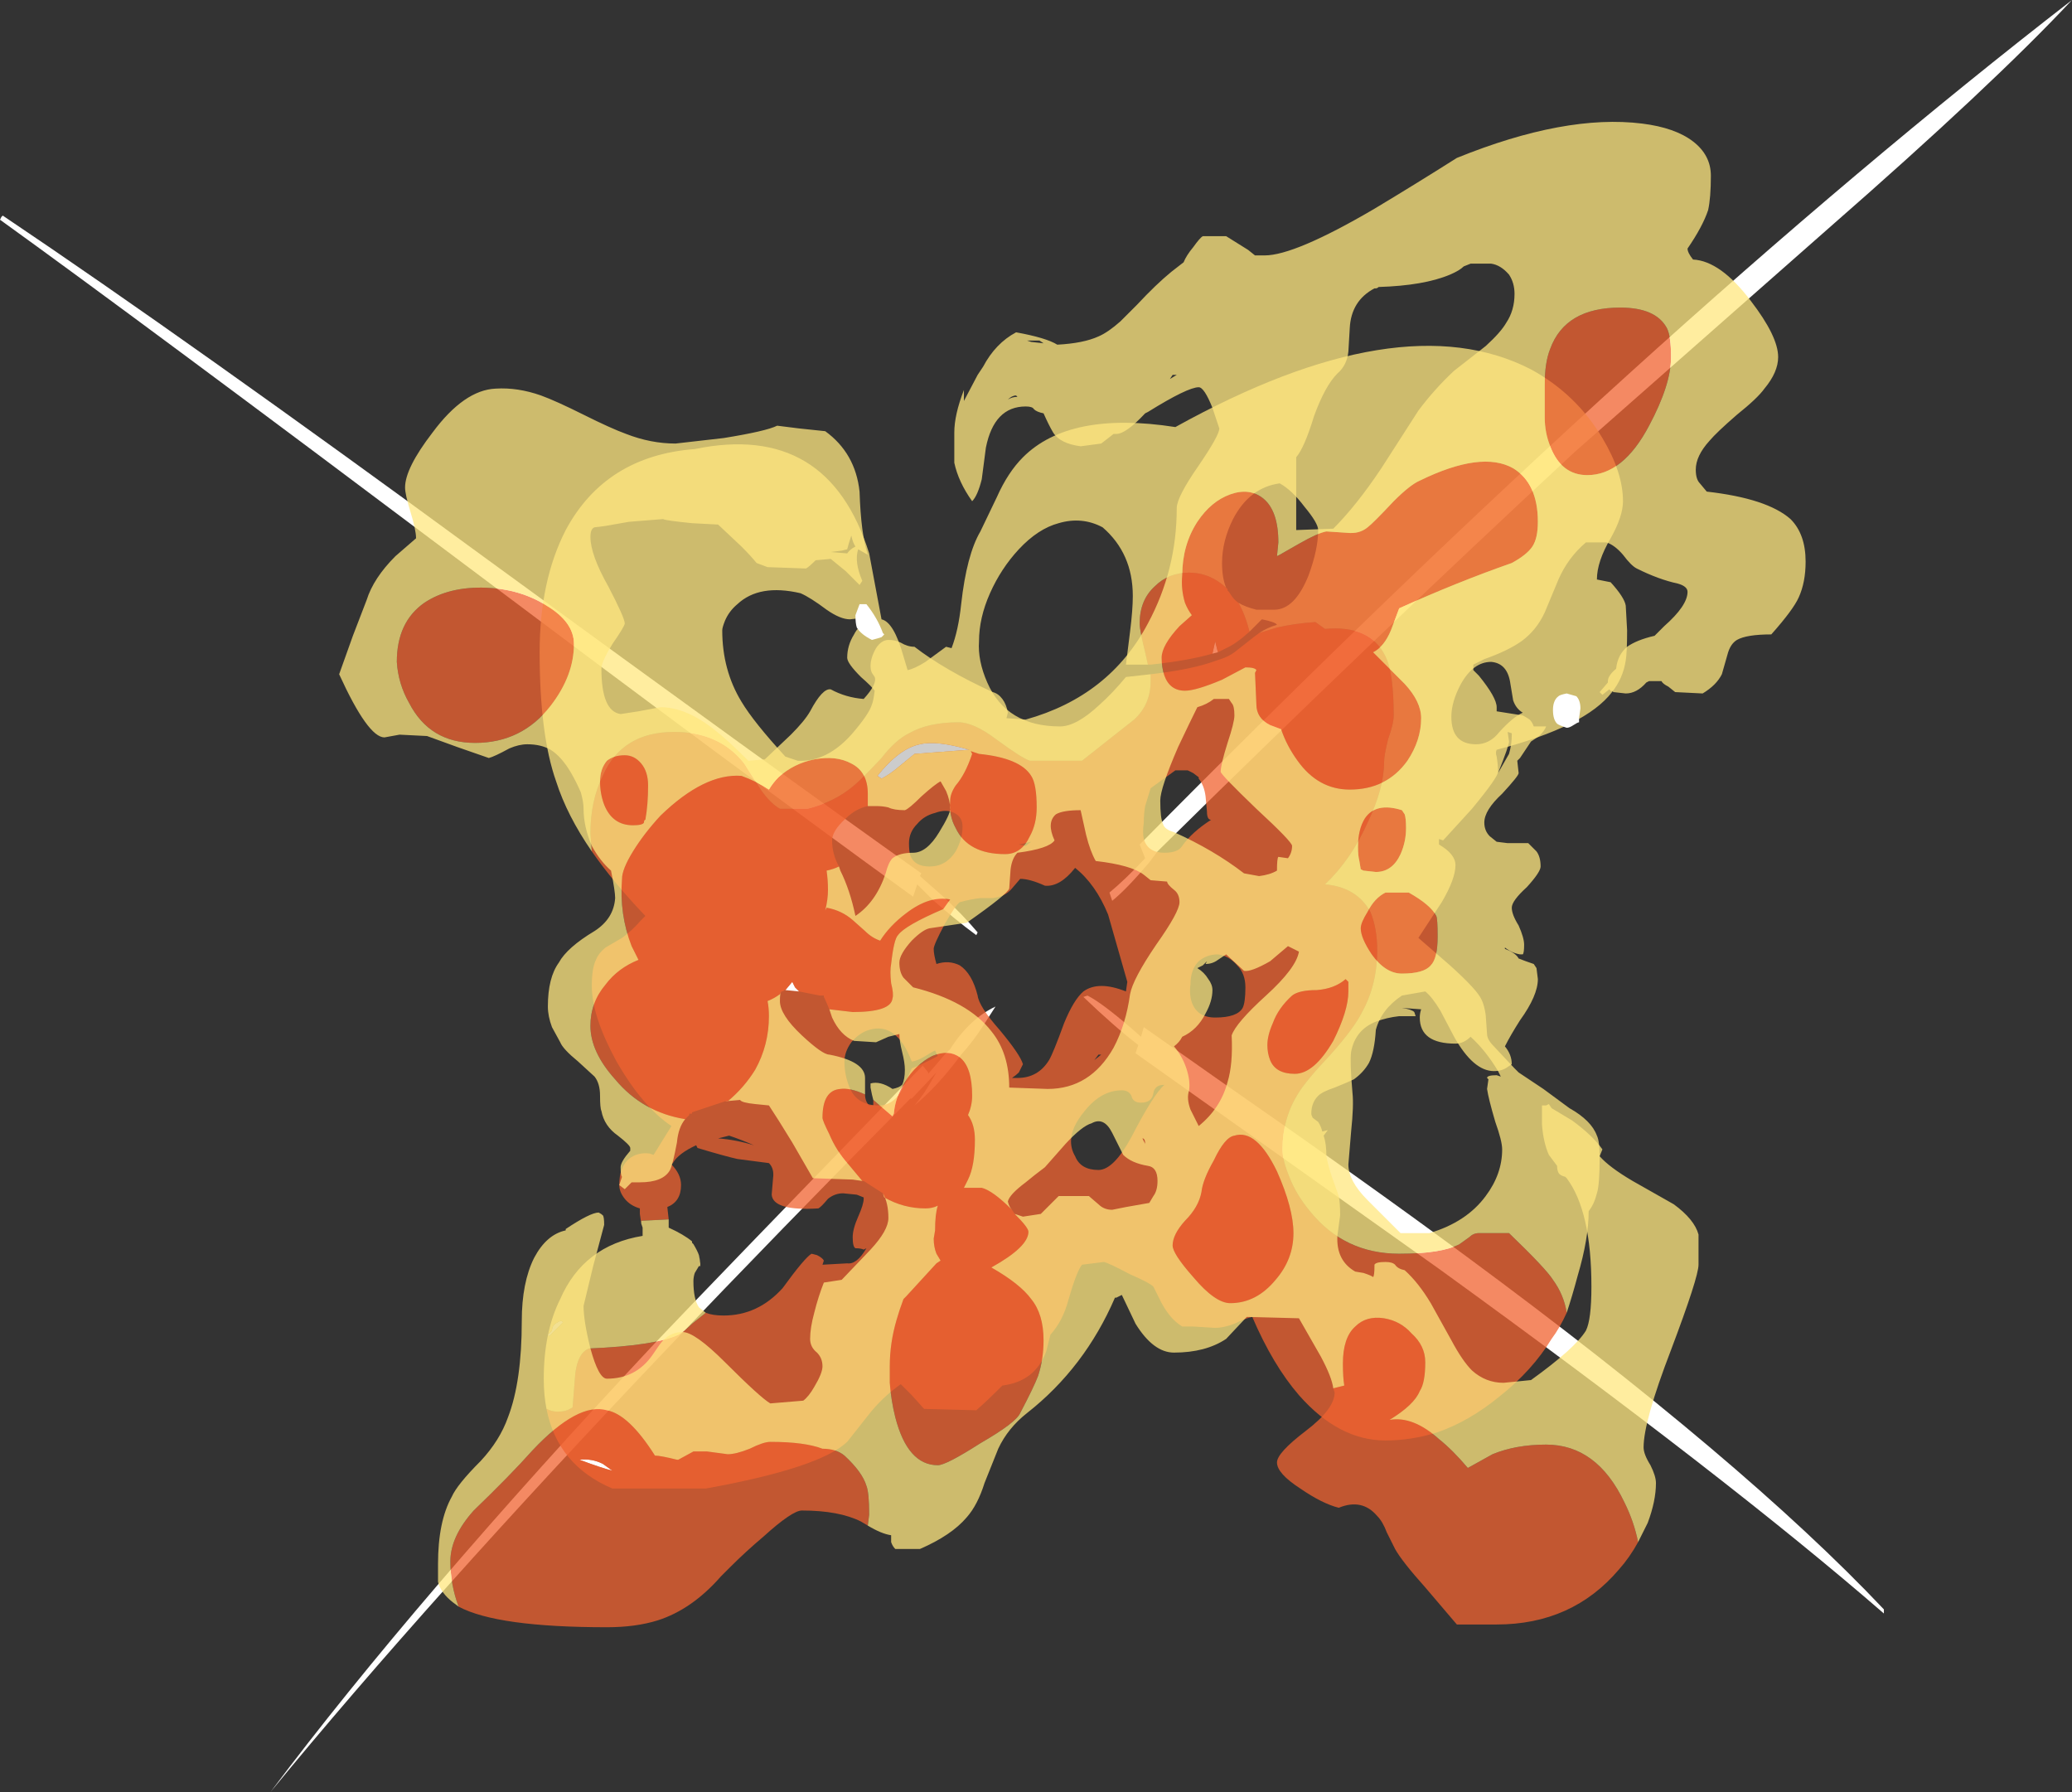 <?xml version="1.0" encoding="UTF-8" standalone="no"?>
<svg xmlns:ffdec="https://www.free-decompiler.com/flash" xmlns:xlink="http://www.w3.org/1999/xlink" ffdec:objectType="shape" height="65.25px" width="75.45px" xmlns="http://www.w3.org/2000/svg">
  <rect width="100%" height="100%" fill="#333333" stroke="none"/>
  <g transform="matrix(1.0, 0.0, 0.0, 1.0, 36.8, 41.65)">
    <path d="M29.8 -33.35 L20.55 -25.2 Q12.85 -18.05 5.35 -10.65 L5.05 -10.25 Q4.25 -9.3 3.7 -8.85 L3.6 -9.15 Q4.2 -9.65 4.9 -10.4 L4.7 -10.9 Q23.35 -29.8 38.65 -41.65 35.75 -38.55 29.8 -33.35 M4.75 -3.9 L4.85 -4.25 7.55 -2.35 Q12.95 1.4 16.6 4.1 26.7 11.55 31.8 16.95 L31.8 17.1 Q26.1 12.15 15.6 4.55 L4.55 -3.3 4.65 -3.6 Q3.8 -4.25 2.65 -5.35 L2.8 -5.4 Q3.3 -5.15 4.35 -4.25 L4.75 -3.9 M-36.7 -33.8 Q-30.0 -29.3 -19.15 -21.35 -8.6 -13.65 -3.25 -9.85 L-3.3 -9.75 -2.45 -9.0 Q-1.75 -8.35 -1.2 -7.7 L-1.25 -7.6 Q-2.0 -8.15 -2.85 -8.9 L-3.4 -9.45 -3.55 -9.0 Q-9.9 -13.6 -19.75 -21.0 -31.8 -30.05 -36.8 -33.65 L-36.75 -33.75 -36.7 -33.8 M-1.0 -4.3 Q-1.35 -3.75 -1.8 -3.25 -2.65 -2.1 -3.5 -1.4 -3.15 -1.8 -2.85 -2.35 L-2.7 -2.6 -3.6 -1.65 -3.65 -1.65 Q-8.5 3.25 -12.5 7.45 -21.25 16.65 -26.95 23.6 -21.7 16.6 -12.9 7.2 -11.0 5.2 -3.2 -2.85 L-3.0 -2.6 -3.0 -2.55 -2.4 -3.25 -2.2 -3.45 Q-1.5 -4.55 -0.55 -5.0 L-1.0 -4.3" fill="#ffffff" fill-rule="evenodd" stroke="none"/>
    <path d="M7.35 -17.85 L7.45 -18.3 7.55 -17.9 7.35 -17.85" fill="#ffffff" fill-rule="evenodd" stroke="none"/>
    <path d="M-11.3 4.45 L-11.3 4.35 -11.35 4.05 Q-11.3 4.25 -11.3 4.45 M-16.7 6.8 Q-16.7 6.6 -16.5 6.5 -16.35 6.4 -16.3 6.5 L-16.8 7.0 -16.85 6.95 -16.7 6.8" fill="#cccccc" fill-rule="evenodd" stroke="none"/>
    <path d="M20.25 6.15 Q20.0 6.7 19.7 7.1 19.0 8.25 17.8 9.2 16.7 10.1 15.55 10.5 14.6 10.8 13.65 10.8 11.95 10.8 10.5 9.15 9.55 8.05 8.8 6.3 8.55 6.35 8.15 6.55 7.75 6.7 7.45 6.7 L6.65 6.65 6.25 6.65 Q5.75 6.35 5.4 5.6 L5.2 5.2 Q5.05 5.05 4.35 4.75 3.6 4.35 3.4 4.3 L2.6 4.4 Q2.4 4.65 2.1 5.7 1.9 6.45 1.45 6.95 1.35 7.35 1.3 7.55 0.9 8.65 -0.3 8.8 -0.9 9.4 -1.25 9.7 L-3.15 9.65 -3.6 9.15 -4.0 8.75 Q-4.7 9.25 -5.2 9.9 L-5.95 10.85 Q-6.95 11.8 -11.1 12.55 L-14.5 12.55 Q-16.5 11.7 -16.9 9.65 -16.7 9.75 -16.5 9.75 -16.2 9.75 -16.05 9.65 L-15.95 9.6 -15.85 8.35 Q-15.75 7.6 -15.35 7.45 -12.95 7.35 -12.1 6.95 -11.85 6.8 -11.6 6.55 L-11.1 6.15 Q-10.85 6.25 -10.45 6.25 -9.2 6.25 -8.3 5.25 -7.5 4.15 -7.25 4.0 L-7.05 4.05 Q-6.85 4.15 -6.8 4.25 L-6.85 4.4 -5.95 4.35 Q-5.6 4.4 -5.25 3.8 L-5.35 3.85 Q-5.45 3.8 -5.65 3.8 -5.75 3.75 -5.75 3.4 -5.75 3.1 -5.55 2.65 -5.35 2.2 -5.35 2.0 L-5.35 1.95 -5.6 1.85 -6.1 1.8 Q-6.4 1.8 -6.65 2.0 -6.9 2.3 -7.0 2.35 -8.65 2.45 -8.7 1.85 L-8.65 1.25 Q-8.6 0.9 -8.8 0.7 L-9.95 0.55 Q-10.4 0.45 -11.4 0.15 L-11.45 0.05 Q-12.1 0.35 -12.3 0.7 L-12.35 0.75 Q-12.0 1.1 -12.0 1.5 -12.0 2.1 -12.5 2.3 L-12.45 2.75 -13.45 2.8 -13.45 2.9 -13.5 2.55 -13.5 2.35 Q-13.85 2.25 -14.05 2.0 -14.25 1.75 -14.25 1.5 -14.25 0.85 -13.9 0.55 -13.6 0.3 -13.15 0.35 L-13.0 0.4 Q-12.6 -0.25 -12.35 -0.65 -13.4 -1.35 -14.35 -3.0 -15.25 -4.65 -15.25 -5.75 -15.25 -6.4 -15.1 -6.7 -15.0 -6.95 -14.75 -7.15 L-14.15 -7.5 Q-13.8 -7.75 -13.45 -8.15 L-13.3 -8.3 Q-14.45 -9.5 -15.25 -10.65 L-15.3 -11.3 Q-15.3 -12.5 -14.85 -13.4 -14.15 -15.0 -12.25 -15.0 -10.6 -15.0 -9.7 -13.85 L-9.1 -12.9 Q-8.75 -12.4 -8.4 -12.2 L-7.4 -12.2 Q-6.4 -12.45 -5.7 -13.05 -5.4 -13.3 -4.7 -14.05 -4.2 -14.7 -3.7 -14.95 -3.0 -15.35 -1.9 -15.35 -1.35 -15.35 -0.55 -14.75 0.4 -14.05 0.7 -13.95 L2.6 -13.95 4.5 -15.45 Q5.1 -16.0 5.1 -16.85 L5.1 -17.1 Q6.4 -17.25 7.2 -17.5 L7.65 -17.65 Q7.95 -17.75 8.15 -17.9 L8.85 -18.45 9.05 -18.6 9.7 -18.8 Q10.35 -18.95 11.1 -19.0 L11.45 -18.75 Q13.1 -18.9 13.65 -17.75 13.95 -17.15 13.95 -15.6 13.95 -15.3 13.75 -14.75 13.6 -14.15 13.6 -13.9 13.6 -12.95 13.0 -11.7 12.4 -10.35 11.45 -9.45 12.6 -9.35 13.1 -8.45 13.35 -7.85 13.35 -7.05 13.35 -5.8 12.8 -4.8 12.5 -4.2 11.65 -3.25 10.75 -2.3 10.45 -1.8 9.9 -0.9 9.9 0.2 9.9 0.6 10.15 1.2 10.4 1.85 10.9 2.45 12.15 4.0 14.15 4.0 15.7 4.0 16.35 3.65 L16.7 3.4 Q16.85 3.25 17.05 3.25 L18.15 3.25 Q19.5 4.55 19.75 4.95 20.15 5.5 20.25 6.15 M5.0 -17.45 L4.9 -17.9 Q4.7 -18.7 4.7 -18.95 4.7 -19.8 5.25 -20.3 5.75 -20.8 6.5 -20.8 7.25 -20.8 7.85 -20.25 L7.9 -20.2 7.9 -20.15 7.95 -20.1 8.05 -19.95 Q8.15 -19.8 8.3 -19.7 8.55 -19.25 8.7 -18.65 8.2 -18.2 7.85 -18.05 L7.55 -17.9 7.45 -18.3 7.35 -17.85 Q6.5 -17.6 5.1 -17.45 L5.0 -17.45 M6.65 -13.5 L6.45 -13.6 6.0 -13.6 5.1 -12.95 4.9 -12.3 Q4.85 -12.0 4.85 -11.7 4.8 -11.35 4.85 -11.1 5.0 -10.6 5.6 -10.6 6.1 -10.6 6.25 -10.85 6.6 -11.35 7.3 -11.8 7.15 -11.8 7.15 -12.1 L7.1 -12.65 Q7.05 -13.05 6.85 -13.3 L6.85 -13.35 6.65 -13.5 M0.3 -10.9 L0.55 -10.85 0.75 -11.0 0.3 -10.9 M0.35 -9.65 L0.05 -9.3 Q-0.2 -9.0 -0.65 -8.95 -0.75 -8.95 -1.1 -8.95 -1.5 -8.9 -1.85 -8.8 -2.0 -8.7 -2.4 -8.0 -2.8 -7.25 -2.8 -7.1 -2.8 -6.9 -2.7 -6.55 -2.25 -6.7 -1.85 -6.5 -1.4 -6.2 -1.2 -5.4 -1.15 -5.0 -0.4 -4.15 0.35 -3.25 0.45 -2.9 L0.3 -2.6 Q0.2 -2.5 0.05 -2.4 L0.25 -2.4 Q1.0 -2.4 1.4 -3.05 1.55 -3.3 1.95 -4.4 2.3 -5.25 2.65 -5.55 3.2 -5.95 4.2 -5.55 L4.25 -5.9 3.55 -8.35 Q3.1 -9.45 2.35 -10.05 1.8 -9.35 1.25 -9.4 0.7 -9.65 0.35 -9.65 M2.7 -1.2 Q2.2 -0.6 2.2 -0.1 2.2 0.2 2.35 0.45 2.55 0.95 3.2 0.95 3.75 0.95 4.4 -0.25 5.2 -1.8 5.6 -2.15 5.25 -2.15 5.2 -1.85 5.15 -1.5 4.75 -1.5 4.45 -1.5 4.4 -1.75 4.3 -1.95 4.05 -1.95 3.3 -1.95 2.7 -1.2 M3.2 -3.25 L3.05 -3.05 3.3 -3.25 3.2 -3.25 M8.45 -4.95 Q8.55 -5.15 8.55 -5.7 8.55 -6.2 8.25 -6.5 7.95 -6.85 7.55 -6.9 7.15 -6.9 6.85 -6.65 6.55 -6.35 6.55 -5.8 6.5 -5.45 6.6 -5.15 6.8 -4.6 7.45 -4.6 8.25 -4.6 8.45 -4.95 M-10.25 -0.3 L-10.65 -0.2 Q-10.0 -0.15 -9.35 0.05 -9.8 -0.15 -10.25 -0.3 M-6.05 -3.0 Q-6.05 -2.55 -5.9 -2.15 -5.65 -1.4 -4.8 -1.4 -4.3 -1.4 -4.0 -1.9 -3.85 -2.2 -3.6 -2.75 -3.2 -2.9 -2.65 -3.2 L-2.75 -3.4 -2.85 -3.35 Q-3.4 -3.0 -3.6 -3.0 -4.15 -4.45 -5.15 -4.15 -5.5 -4.05 -5.8 -3.7 -6.05 -3.35 -6.05 -3.0 M-1.75 -11.55 Q-1.75 -11.9 -2.05 -12.05 -2.35 -12.2 -2.75 -12.05 -3.15 -11.95 -3.4 -11.65 -3.7 -11.35 -3.7 -10.95 -3.7 -10.65 -3.65 -10.5 -3.5 -10.1 -2.95 -10.1 -2.35 -10.1 -2.0 -10.65 -1.75 -11.1 -1.75 -11.55" fill="#f06230" fill-opacity="0.753" fill-rule="evenodd" stroke="none"/>
    <path d="M-15.25 -10.65 Q-16.15 -11.95 -16.55 -13.2 -17.15 -14.9 -17.15 -17.9 -17.15 -20.5 -16.2 -22.35 -14.75 -25.05 -11.5 -25.3 -6.65 -26.3 -5.15 -21.5 L-4.7 -19.1 Q-4.25 -19.0 -3.9 -17.75 L-3.75 -17.25 Q-3.5 -17.3 -3.1 -17.55 L-2.35 -18.1 -2.15 -18.05 Q-1.9 -18.7 -1.8 -19.65 -1.6 -21.45 -1.1 -22.3 L-0.5 -23.55 Q-0.1 -24.45 0.45 -25.0 2.15 -26.7 6.0 -26.1 14.2 -30.65 18.95 -28.2 20.6 -27.3 21.55 -25.7 22.3 -24.45 22.3 -23.4 22.3 -22.85 21.85 -22.05 21.35 -21.2 21.35 -20.55 L21.85 -20.45 Q22.35 -19.9 22.4 -19.6 L22.45 -18.7 Q22.45 -17.9 22.4 -17.6 22.3 -16.95 21.9 -16.45 20.95 -15.2 17.7 -14.35 17.65 -14.25 17.7 -14.1 17.75 -13.8 17.75 -13.55 17.75 -13.35 16.8 -12.2 L15.75 -11.05 15.6 -11.1 15.6 -10.9 Q16.2 -10.55 16.2 -10.15 16.2 -9.65 15.7 -8.8 L14.85 -7.5 16.0 -6.5 Q17.0 -5.6 17.15 -5.25 17.25 -5.05 17.3 -4.7 L17.35 -4.0 Q17.35 -3.8 17.6 -3.55 L18.35 -2.75 18.5 -2.6 19.4 -2.0 20.35 -1.3 Q21.15 -0.85 21.35 -0.3 21.45 -0.1 21.45 0.5 21.45 1.5 21.35 1.8 21.25 2.2 21.05 2.45 21.05 3.45 20.65 4.8 20.45 5.55 20.25 6.15 20.15 5.5 19.75 4.95 19.5 4.55 18.15 3.25 L17.05 3.25 Q16.85 3.25 16.7 3.4 L16.35 3.65 Q15.7 4.0 14.15 4.0 12.15 4.0 10.9 2.45 10.4 1.85 10.15 1.2 9.9 0.6 9.9 0.2 9.9 -0.9 10.45 -1.8 10.75 -2.3 11.65 -3.25 12.5 -4.2 12.8 -4.8 13.35 -5.8 13.35 -7.05 13.35 -7.85 13.1 -8.45 12.6 -9.35 11.45 -9.45 12.4 -10.35 13.0 -11.7 13.6 -12.95 13.6 -13.9 13.6 -14.15 13.75 -14.75 13.95 -15.3 13.95 -15.6 13.95 -17.15 13.65 -17.75 13.1 -18.9 11.45 -18.75 L11.1 -19.0 Q10.35 -18.95 9.7 -18.8 L9.05 -18.6 Q9.35 -18.8 9.7 -18.9 9.65 -19.0 9.15 -19.1 L8.7 -18.65 Q8.55 -19.25 8.3 -19.7 8.55 -19.55 8.95 -19.45 L9.6 -19.45 Q10.35 -19.45 10.85 -20.7 11.2 -21.65 11.2 -22.35 11.2 -22.6 10.7 -23.2 10.25 -23.8 9.8 -24.05 8.7 -23.9 8.1 -22.75 7.7 -21.95 7.7 -21.15 7.7 -20.6 7.85 -20.25 7.25 -20.8 6.5 -20.8 5.75 -20.8 5.25 -20.3 4.7 -19.8 4.7 -18.95 4.7 -18.7 4.9 -17.9 L5.0 -17.45 4.2 -17.45 4.35 -18.65 Q4.45 -19.45 4.45 -19.95 4.45 -21.5 3.35 -22.45 2.6 -22.85 1.75 -22.6 1.0 -22.4 0.3 -21.65 -0.35 -20.95 -0.75 -20.05 -1.15 -19.15 -1.15 -18.3 -1.2 -17.6 -0.85 -16.8 -0.15 -15.2 1.8 -15.2 2.4 -15.2 3.25 -16.0 3.7 -16.4 4.2 -17.0 L5.1 -17.1 5.1 -16.85 Q5.1 -16.0 4.5 -15.45 L2.6 -13.95 0.7 -13.95 Q0.4 -14.05 -0.55 -14.75 -1.35 -15.35 -1.9 -15.35 -3.0 -15.35 -3.7 -14.95 -4.2 -14.7 -4.7 -14.05 -5.4 -13.3 -5.7 -13.05 -6.4 -12.45 -7.4 -12.2 L-8.4 -12.2 Q-8.75 -12.4 -9.1 -12.9 L-9.7 -13.85 Q-10.6 -15.0 -12.25 -15.0 -14.15 -15.0 -14.85 -13.4 -15.3 -12.5 -15.3 -11.3 L-15.25 -10.65 M-16.9 9.65 Q-17.0 9.15 -17.0 8.55 -17.0 6.85 -16.4 5.65 -15.55 3.7 -13.4 3.35 L-13.4 3.05 -13.45 2.9 -13.45 2.8 -12.45 2.75 -12.45 3.05 Q-11.9 3.3 -11.6 3.55 L-11.6 3.6 -11.55 3.65 Q-11.4 3.9 -11.35 4.05 L-11.3 4.35 -11.3 4.45 -11.35 4.45 -11.5 4.7 Q-11.55 4.85 -11.55 5.0 -11.55 5.65 -11.35 5.95 L-11.1 6.15 -11.6 6.55 Q-11.85 6.8 -12.1 6.95 -12.95 7.35 -15.35 7.45 -15.75 7.6 -15.85 8.35 L-15.95 9.6 -16.05 9.65 Q-16.2 9.75 -16.5 9.75 -16.7 9.75 -16.9 9.65 M16.4 -16.75 Q16.05 -16.1 16.05 -15.55 16.05 -14.55 16.95 -14.55 17.45 -14.55 17.8 -15.0 18.3 -15.55 18.65 -15.7 18.4 -15.85 18.3 -16.15 L18.2 -16.75 Q18.1 -17.5 17.5 -17.55 16.85 -17.55 16.4 -16.75 M14.75 -4.65 L14.15 -4.65 Q13.7 -4.6 13.3 -4.45 12.55 -4.15 12.4 -3.35 12.35 -3.0 12.45 -1.85 12.5 -1.4 12.4 -0.45 L12.3 0.75 Q12.3 1.35 13.0 2.05 L14.2 3.25 15.25 3.25 Q16.6 2.85 17.3 1.9 17.9 1.1 17.9 0.2 17.9 -0.1 17.65 -0.8 17.4 -1.65 17.35 -2.0 L17.4 -2.35 17.35 -2.4 Q17.35 -2.5 17.7 -2.5 L17.85 -2.45 17.75 -2.65 Q17.3 -3.4 16.75 -3.9 16.5 -3.65 16.2 -3.65 14.9 -3.65 14.9 -4.6 14.9 -4.75 14.95 -4.9 L14.25 -4.95 Q14.6 -4.9 14.7 -4.8 L14.75 -4.65 M-6.7 -19.45 Q-7.3 -19.9 -7.65 -20.05 -9.15 -20.4 -9.95 -19.65 -10.25 -19.4 -10.4 -19.05 -10.5 -18.8 -10.5 -18.7 -10.5 -17.25 -9.8 -16.1 -9.35 -15.35 -8.2 -14.1 L-7.75 -13.95 Q-6.7 -13.9 -5.8 -14.9 -5.15 -15.65 -5.05 -16.0 -5.0 -16.1 -4.95 -16.5 -5.05 -16.65 -5.45 -17.0 -5.95 -17.5 -5.95 -17.7 -5.95 -18.15 -5.7 -18.55 -5.55 -18.85 -5.25 -19.0 L-5.35 -19.2 -5.4 -19.15 -5.85 -19.1 Q-6.2 -19.1 -6.7 -19.45 M-16.7 6.8 L-16.85 6.95 -16.8 7.0 -16.3 6.5 Q-16.35 6.4 -16.5 6.5 -16.7 6.6 -16.7 6.8" fill="#ffe77f" fill-opacity="0.753" fill-rule="evenodd" stroke="none"/>
    <path d="M19.75 -15.8 Q19.75 -16.15 19.95 -16.3 20.0 -16.35 20.25 -16.4 L20.6 -16.3 Q20.75 -16.15 20.75 -15.85 L20.7 -15.5 20.7 -15.35 Q20.65 -15.35 20.5 -15.25 20.35 -15.15 20.25 -15.15 19.95 -15.25 19.9 -15.3 19.75 -15.45 19.75 -15.8 M-5.25 -19.65 Q-4.85 -19.15 -4.65 -18.6 L-4.6 -18.55 -4.7 -18.45 Q-4.85 -18.4 -5.05 -18.35 -5.45 -18.55 -5.6 -18.8 -5.65 -18.95 -5.65 -19.25 L-5.5 -19.65 -5.25 -19.65 M-7.7 -5.55 L-8.2 -5.6 -7.95 -5.9 -7.85 -5.7 -7.7 -5.55 M-14.5 11.9 Q-14.9 11.8 -15.7 11.5 -15.25 11.45 -14.85 11.65 L-14.5 11.9" fill="#ffffff" fill-rule="evenodd" stroke="none"/>
    <path d="M-1.5 -14.35 L-3.5 -14.2 -4.05 -13.75 Q-4.4 -13.45 -4.7 -13.3 L-4.85 -13.4 Q-4.05 -14.4 -3.3 -14.55 -2.7 -14.7 -1.5 -14.35" fill="#cccccc" fill-rule="evenodd" stroke="none"/>
    <path d="M24.05 -28.65 Q24.05 -27.65 23.25 -26.15 22.3 -24.35 21.0 -24.35 20.05 -24.35 19.65 -25.4 19.45 -25.9 19.45 -26.45 L19.45 -27.65 Q19.45 -28.45 19.65 -28.95 20.2 -30.45 22.2 -30.45 23.5 -30.45 23.9 -29.7 24.05 -29.4 24.05 -28.65 M22.85 14.5 Q22.55 15.05 22.15 15.5 20.45 17.5 17.7 17.5 L16.25 17.5 15.1 16.15 Q14.25 15.2 14.0 14.75 L13.7 14.15 Q13.55 13.75 13.35 13.55 12.8 12.9 11.95 13.25 11.35 13.1 10.55 12.55 9.7 12.0 9.7 11.6 9.7 11.25 10.75 10.45 11.8 9.65 11.8 9.05 L11.75 8.9 12.15 8.8 Q12.1 8.5 12.1 8.0 12.1 7.05 12.55 6.65 12.95 6.25 13.6 6.35 14.2 6.45 14.6 6.9 15.1 7.35 15.1 7.95 15.1 8.7 14.9 9.0 14.7 9.5 13.8 10.05 14.65 9.9 15.6 10.75 16.1 11.15 16.65 11.8 L17.55 11.3 Q18.4 10.95 19.5 10.95 21.35 10.95 22.35 13.05 22.7 13.75 22.85 14.5 M-5.2 13.9 L-5.45 13.75 Q-6.25 13.35 -7.6 13.35 -7.95 13.35 -9.0 14.3 -9.65 14.85 -10.2 15.4 L-10.55 15.75 Q-11.6 16.95 -12.85 17.35 -13.65 17.6 -14.7 17.6 -18.7 17.6 -20.1 16.85 -20.4 16.05 -20.4 15.2 -20.4 14.3 -19.55 13.35 -18.25 12.1 -17.4 11.15 -15.75 9.4 -14.7 9.7 -13.9 9.85 -12.95 11.35 -12.75 11.35 -12.15 11.5 L-12.1 11.5 -11.55 11.2 -11.05 11.2 -10.3 11.3 Q-10.0 11.3 -9.5 11.1 -9.0 10.85 -8.75 10.85 -7.5 10.85 -6.85 11.1 -6.35 11.1 -6.05 11.35 -5.4 11.95 -5.25 12.45 -5.15 12.7 -5.15 13.5 L-5.2 13.9 M-4.65 1.8 L-5.35 1.35 -5.4 1.35 -5.9 0.75 Q-6.35 0.25 -6.6 -0.35 -6.85 -0.85 -6.85 -0.95 -6.85 -1.95 -6.2 -2.0 -5.85 -2.05 -5.3 -1.8 -5.3 -1.55 -5.15 -1.4 L-5.0 -1.4 -5.0 -1.6 -4.3 -1.0 -4.25 -1.1 Q-4.2 -1.7 -3.85 -2.25 -3.45 -2.9 -2.85 -3.2 -2.25 -3.45 -1.85 -3.15 -1.4 -2.8 -1.4 -1.75 -1.4 -1.4 -1.55 -1.05 -1.3 -0.7 -1.3 -0.15 -1.3 0.8 -1.55 1.3 L-1.7 1.6 -1.05 1.6 Q-0.65 1.7 0.05 2.4 L0.15 2.55 Q0.65 3.05 0.65 3.2 0.65 3.75 -0.7 4.5 0.35 5.1 0.75 5.65 1.2 6.2 1.2 7.15 1.2 7.85 1.0 8.45 0.85 8.85 0.35 9.8 0.2 10.15 -1.1 10.9 -2.35 11.7 -2.65 11.7 -3.75 11.7 -4.2 9.95 -4.35 9.35 -4.4 8.7 L-4.4 8.1 Q-4.4 7.25 -4.15 6.4 -4.05 6.05 -3.9 5.65 L-3.8 5.55 -2.7 4.35 -2.55 4.25 -2.7 4.0 Q-2.8 3.75 -2.8 3.45 L-2.75 3.15 Q-2.75 2.55 -2.65 2.25 -2.85 2.35 -3.1 2.35 -3.9 2.35 -4.6 1.95 L-4.65 1.8 M-10.4 -1.55 L-11.6 -1.15 -11.6 -1.1 -11.7 -1.1 -11.7 -1.05 -11.85 -0.9 Q-13.4 -1.15 -14.4 -2.35 -15.3 -3.35 -15.3 -4.3 -15.3 -5.15 -14.75 -5.8 -14.3 -6.4 -13.55 -6.7 L-13.8 -7.2 Q-14.25 -8.35 -14.15 -9.65 -14.15 -10.0 -13.75 -10.65 -13.35 -11.3 -12.75 -11.95 -11.15 -13.5 -9.8 -13.4 -9.25 -13.2 -8.8 -12.9 -8.65 -13.15 -8.45 -13.35 -7.9 -13.85 -7.15 -14.0 -6.35 -14.15 -5.8 -13.85 -5.2 -13.55 -5.2 -12.75 L-5.2 -12.3 Q-5.65 -12.2 -6.0 -11.85 -6.5 -11.4 -6.5 -11.05 -6.5 -10.55 -6.25 -10.1 -6.45 -10.0 -6.7 -9.95 -6.65 -9.6 -6.65 -9.25 -6.65 -8.9 -6.75 -8.5 L-6.7 -8.6 Q-6.15 -8.5 -5.75 -8.15 L-5.3 -7.75 Q-5.05 -7.5 -4.75 -7.4 -4.4 -7.95 -3.8 -8.4 -2.95 -9.05 -2.2 -8.9 L-2.45 -8.55 Q-3.85 -7.95 -4.1 -7.6 -4.25 -7.45 -4.35 -6.55 -4.4 -6.3 -4.35 -5.85 -4.25 -5.45 -4.3 -5.3 -4.35 -4.8 -5.75 -4.8 L-6.6 -4.9 -6.75 -5.25 -6.8 -5.35 -6.8 -5.4 -6.95 -5.4 -7.7 -5.55 -7.85 -5.7 -7.95 -5.9 -8.2 -5.6 -8.25 -5.6 Q-8.25 -5.55 -8.35 -5.55 L-8.4 -5.45 Q-8.6 -5.3 -8.85 -5.2 -8.8 -4.95 -8.8 -4.65 -8.8 -3.6 -9.3 -2.7 -9.7 -2.05 -10.3 -1.55 L-10.4 -1.55 M19.0 -21.75 Q18.8 -21.45 18.25 -21.15 16.25 -20.45 14.15 -19.5 L13.85 -18.7 Q13.6 -18.1 13.2 -17.9 L14.35 -16.75 Q14.95 -16.1 14.95 -15.5 14.95 -14.7 14.45 -13.95 13.7 -12.9 12.35 -12.9 11.2 -12.9 10.45 -13.95 10.05 -14.5 9.85 -15.1 L9.45 -15.25 Q8.95 -15.5 8.95 -16.0 L8.9 -17.15 8.95 -17.25 Q8.9 -17.35 8.55 -17.35 L7.7 -16.9 Q6.75 -16.5 6.35 -16.5 5.8 -16.5 5.6 -17.05 5.5 -17.35 5.5 -17.7 5.5 -18.15 6.15 -18.85 L6.6 -19.25 Q6.45 -19.45 6.35 -19.7 6.2 -20.2 6.25 -20.7 6.25 -21.8 6.8 -22.65 7.3 -23.4 8.0 -23.65 8.7 -23.9 9.2 -23.5 9.75 -23.05 9.75 -21.9 L9.7 -21.4 9.8 -21.45 10.5 -21.85 Q11.2 -22.25 11.5 -22.3 L12.25 -22.25 Q12.7 -22.2 13.0 -22.45 13.2 -22.6 13.95 -23.4 14.55 -24.0 14.9 -24.15 17.15 -25.25 18.3 -24.6 19.2 -24.05 19.2 -22.65 19.2 -22.05 19.0 -21.75 M0.95 -12.25 Q0.95 -11.65 0.7 -11.2 0.4 -10.55 -0.2 -10.55 -1.55 -10.55 -2.0 -11.5 -2.25 -11.95 -2.2 -12.5 -2.2 -12.75 -2.0 -13.05 -1.65 -13.45 -1.4 -14.2 L-1.45 -14.3 -1.15 -14.2 Q0.35 -14.05 0.75 -13.4 0.95 -13.1 0.95 -12.25 M9.55 -4.4 Q9.75 -4.95 10.25 -5.4 10.5 -5.6 11.15 -5.6 11.8 -5.65 12.2 -6.0 L12.3 -5.9 Q12.3 -5.85 12.3 -5.55 12.3 -4.85 11.75 -3.75 11.05 -2.55 10.35 -2.55 9.65 -2.55 9.45 -3.05 9.35 -3.3 9.35 -3.6 9.35 -3.95 9.55 -4.4 M12.9 -11.85 Q13.3 -12.45 14.25 -12.15 L14.35 -12.0 Q14.4 -11.85 14.4 -11.5 14.4 -11.0 14.2 -10.55 13.9 -9.9 13.3 -9.9 L12.85 -9.95 12.75 -10.0 12.7 -10.3 Q12.65 -10.5 12.65 -10.8 12.65 -11.45 12.9 -11.85 M13.0 -8.45 Q13.25 -8.95 13.65 -9.15 L14.5 -9.15 Q15.3 -8.7 15.5 -8.3 15.55 -8.2 15.55 -7.55 15.55 -6.75 15.3 -6.5 15.05 -6.2 14.25 -6.2 13.65 -6.2 13.15 -6.9 12.75 -7.5 12.75 -7.85 12.75 -8.05 13.0 -8.45 M-22.35 -17.55 Q-22.35 -19.0 -21.35 -19.7 -20.45 -20.3 -19.1 -20.25 -17.85 -20.2 -16.9 -19.6 -15.9 -19.0 -15.9 -18.2 -15.9 -17.05 -16.75 -15.95 -17.8 -14.6 -19.5 -14.6 -21.15 -14.6 -21.9 -16.05 -22.3 -16.75 -22.35 -17.55 M-13.2 -13.05 Q-13.2 -12.35 -13.3 -11.8 -13.35 -11.8 -13.35 -11.7 -13.4 -11.6 -13.75 -11.6 -14.5 -11.6 -14.8 -12.35 -14.95 -12.75 -14.95 -13.2 -14.95 -13.65 -14.7 -13.95 -14.45 -14.15 -14.05 -14.15 -13.7 -14.15 -13.45 -13.85 -13.2 -13.55 -13.2 -13.05 M-14.5 11.9 L-14.85 11.65 Q-15.25 11.45 -15.7 11.5 -14.9 11.8 -14.5 11.9 M10.3 3.25 Q10.3 4.2 9.65 4.95 8.95 5.8 8.0 5.8 7.45 5.8 6.65 4.85 5.9 4.0 5.9 3.7 5.9 3.3 6.35 2.8 6.85 2.3 6.95 1.75 7.0 1.3 7.4 0.6 7.8 -0.25 8.15 -0.3 8.95 -0.55 9.7 1.0 10.3 2.35 10.3 3.25" fill="#f06230" fill-opacity="0.753" fill-rule="evenodd" stroke="none"/>
    <path d="M24.05 -28.65 Q24.05 -29.4 23.9 -29.7 23.5 -30.45 22.2 -30.45 20.2 -30.45 19.65 -28.95 19.45 -28.45 19.45 -27.65 L19.45 -26.45 Q19.45 -25.9 19.65 -25.4 20.05 -24.35 21.0 -24.35 22.3 -24.35 23.25 -26.15 24.05 -27.65 24.05 -28.65 M-11.85 -0.9 Q-12.1 -0.6 -12.15 -0.05 -12.3 0.75 -12.4 0.95 -12.65 1.4 -13.5 1.4 L-13.8 1.4 -14.05 1.65 -14.25 1.5 -14.15 1.2 Q-14.2 1.15 -14.2 0.85 -14.2 0.65 -13.85 0.25 L-13.85 0.15 Q-13.85 0.05 -14.3 -0.3 -14.8 -0.65 -14.9 -1.2 -14.95 -1.3 -14.95 -1.75 -14.95 -2.2 -15.15 -2.45 L-15.75 -3.0 Q-16.3 -3.45 -16.4 -3.7 L-16.7 -4.25 Q-16.85 -4.65 -16.85 -5.0 -16.85 -6.05 -16.45 -6.6 -16.15 -7.15 -15.15 -7.75 -14.45 -8.2 -14.4 -8.95 -14.4 -9.2 -14.55 -9.95 -14.95 -10.3 -15.25 -10.85 -15.55 -11.55 -15.55 -12.2 -15.55 -12.45 -15.65 -12.8 -15.8 -13.15 -16.0 -13.5 -16.35 -14.1 -16.75 -14.35 -17.1 -14.55 -17.6 -14.55 -17.9 -14.55 -18.25 -14.4 -18.8 -14.1 -19.0 -14.05 L-20.15 -14.45 -21.25 -14.85 -22.25 -14.9 -22.8 -14.8 Q-23.4 -14.8 -24.45 -17.1 L-23.95 -18.5 -23.45 -19.8 Q-23.2 -20.6 -22.4 -21.4 L-21.65 -22.05 Q-21.65 -22.35 -21.85 -23.0 -22.05 -23.65 -22.05 -23.9 -22.05 -24.6 -21.05 -25.9 -19.9 -27.45 -18.75 -27.5 -17.95 -27.55 -17.1 -27.25 -16.55 -27.05 -15.55 -26.55 -14.55 -26.05 -14.0 -25.85 -13.1 -25.5 -12.2 -25.5 L-10.45 -25.7 Q-8.9 -25.95 -8.5 -26.15 L-7.7 -26.05 -6.75 -25.95 Q-5.65 -25.15 -5.5 -23.75 -5.45 -22.2 -5.2 -21.45 L-5.55 -21.65 Q-5.7 -21.2 -5.4 -20.5 L-5.5 -20.35 -6.0 -20.85 -6.55 -21.3 -7.1 -21.25 Q-7.35 -21.0 -7.45 -20.95 L-8.85 -21.0 -9.25 -21.15 Q-9.45 -21.4 -9.8 -21.75 L-10.65 -22.55 -11.6 -22.6 Q-12.6 -22.7 -12.65 -22.75 L-13.9 -22.65 -14.75 -22.5 -15.15 -22.45 Q-15.3 -22.4 -15.3 -22.1 -15.3 -21.45 -14.65 -20.3 -14.05 -19.15 -14.05 -18.95 -14.05 -18.85 -14.5 -18.2 -14.9 -17.55 -14.9 -17.3 -14.9 -15.75 -14.2 -15.65 L-13.55 -15.75 -12.75 -15.9 Q-11.8 -15.9 -10.75 -15.05 -10.35 -14.75 -9.55 -13.95 L-8.95 -14.0 -8.0 -14.9 Q-7.5 -15.4 -7.3 -15.75 -6.85 -16.6 -6.55 -16.55 -6.0 -16.25 -5.35 -16.2 -4.85 -16.75 -4.95 -17.0 L-5.05 -17.15 Q-5.1 -17.25 -5.1 -17.4 -5.1 -17.7 -4.9 -18.05 -4.7 -18.35 -4.45 -18.35 -4.2 -18.35 -4.0 -18.25 -3.75 -18.1 -3.5 -18.1 -2.4 -17.25 -0.65 -16.45 -0.45 -16.4 -0.3 -16.2 -0.15 -16.0 -0.1 -15.7 L-0.15 -15.5 0.55 -15.45 Q3.6 -16.3 5.0 -18.95 6.05 -20.9 6.05 -23.15 6.05 -23.55 6.85 -24.7 7.6 -25.8 7.6 -26.05 L7.35 -26.8 Q7.05 -27.55 6.85 -27.55 6.45 -27.55 5.0 -26.65 L4.9 -26.6 Q4.2 -25.85 3.85 -25.85 L3.75 -25.85 3.3 -25.5 2.55 -25.4 Q1.8 -25.5 1.55 -25.9 1.4 -26.15 1.2 -26.6 0.95 -26.65 0.85 -26.75 0.8 -26.85 0.55 -26.85 -0.6 -26.85 -0.9 -25.35 L-1.05 -24.2 Q-1.2 -23.6 -1.4 -23.4 -1.9 -24.1 -2.05 -24.8 -2.05 -25.0 -2.05 -25.9 -2.05 -26.55 -1.7 -27.45 L-1.7 -27.05 -1.2 -28.0 -1.0 -28.3 Q-0.55 -29.15 0.2 -29.55 1.3 -29.35 1.7 -29.1 2.65 -29.15 3.2 -29.4 3.55 -29.55 4.0 -29.95 L4.6 -30.55 Q5.3 -31.3 5.85 -31.75 L6.3 -32.1 Q6.4 -32.35 6.65 -32.65 6.9 -33.0 7.0 -33.05 L7.85 -33.05 8.65 -32.55 8.9 -32.35 9.25 -32.35 Q10.35 -32.35 13.25 -34.05 14.75 -34.95 16.25 -35.9 20.2 -37.5 23.0 -37.15 24.2 -37.0 24.85 -36.5 25.5 -36.0 25.5 -35.25 25.5 -34.45 25.4 -34.0 25.2 -33.4 24.65 -32.6 24.65 -32.45 24.85 -32.2 25.85 -32.15 26.95 -30.7 27.95 -29.4 27.95 -28.65 27.95 -28.1 27.45 -27.5 27.2 -27.15 26.45 -26.55 25.7 -25.9 25.45 -25.6 24.95 -25.05 24.95 -24.55 24.95 -24.2 25.1 -24.05 L25.35 -23.75 Q27.55 -23.5 28.4 -22.75 28.95 -22.2 28.95 -21.2 28.95 -20.45 28.7 -19.9 28.5 -19.45 27.7 -18.55 26.8 -18.55 26.45 -18.35 26.2 -18.2 26.1 -17.8 L25.9 -17.1 Q25.7 -16.7 25.2 -16.4 L24.2 -16.45 23.95 -16.65 Q23.75 -16.75 23.7 -16.85 L23.25 -16.85 23.15 -16.8 Q22.8 -16.4 22.4 -16.4 L21.95 -16.45 21.9 -16.5 Q21.85 -16.45 21.85 -16.5 L21.8 -16.55 21.55 -16.35 21.45 -16.45 21.75 -16.8 21.75 -16.85 Q21.75 -17.05 22.05 -17.3 22.1 -17.8 22.45 -18.1 22.8 -18.35 23.45 -18.5 L23.8 -18.85 Q24.65 -19.6 24.65 -20.1 24.65 -20.3 24.3 -20.4 23.6 -20.55 22.8 -20.95 22.6 -21.05 22.3 -21.45 22.0 -21.8 21.7 -21.9 L20.95 -21.9 Q20.3 -21.35 19.95 -20.55 L19.45 -19.35 Q19.15 -18.7 18.6 -18.3 18.1 -17.95 17.25 -17.65 L16.85 -17.45 16.85 -17.25 17.05 -17.05 Q17.7 -16.25 17.7 -15.9 L17.7 -15.75 18.65 -15.6 Q18.75 -15.55 18.9 -15.45 19.0 -15.35 19.05 -15.2 L19.5 -15.2 Q19.45 -15.05 19.25 -14.85 L18.95 -14.65 18.55 -14.05 18.45 -13.95 18.5 -13.5 Q18.5 -13.4 17.9 -12.75 17.25 -12.15 17.25 -11.7 17.25 -11.4 17.45 -11.2 L17.7 -11.0 18.1 -10.95 18.85 -10.95 19.15 -10.65 Q19.3 -10.45 19.3 -10.1 19.3 -9.9 18.8 -9.35 18.25 -8.85 18.25 -8.6 18.25 -8.35 18.5 -7.95 18.7 -7.5 18.7 -7.25 18.7 -6.95 18.65 -6.9 L18.55 -6.9 Q18.25 -6.95 18.0 -7.15 L18.0 -7.1 Q18.4 -6.95 18.5 -6.75 18.75 -6.65 19.05 -6.55 L19.15 -6.4 19.2 -6.0 Q19.2 -5.4 18.55 -4.5 18.2 -3.95 18.0 -3.55 18.25 -3.25 18.25 -2.9 L18.1 -2.8 Q17.9 -2.65 17.6 -2.65 16.85 -2.65 16.15 -3.9 L15.65 -4.85 Q15.35 -5.35 15.1 -5.55 L14.25 -5.4 Q13.5 -4.9 13.3 -4.15 13.25 -3.35 13.05 -2.95 12.85 -2.6 12.5 -2.35 12.3 -2.25 11.8 -2.05 11.35 -1.9 11.2 -1.75 10.95 -1.5 10.95 -1.1 10.95 -1.05 11.0 -0.95 L11.2 -0.8 Q11.3 -0.65 11.35 -0.45 L11.55 -0.5 11.4 -0.3 Q11.5 0.0 11.5 0.45 11.55 0.75 11.7 1.2 L11.95 1.9 Q12.0 2.15 12.0 2.6 L11.9 3.35 Q11.85 4.25 12.55 4.65 L12.85 4.7 Q13.15 4.8 13.2 4.85 13.25 4.8 13.25 4.45 L13.25 4.4 Q13.3 4.3 13.65 4.3 13.9 4.3 14.0 4.4 14.1 4.55 14.35 4.6 14.85 5.05 15.3 5.8 L16.05 7.15 Q16.45 7.9 16.8 8.25 17.3 8.7 17.95 8.7 L18.95 8.6 Q20.55 7.45 20.95 6.8 21.15 6.4 21.15 5.2 21.15 2.45 20.25 1.25 L20.2 1.2 Q20.0 1.15 19.95 1.05 19.9 0.95 19.9 0.8 L19.6 0.4 Q19.4 -0.05 19.35 -0.7 L19.35 -1.4 19.5 -1.4 19.6 -1.45 19.7 -1.3 20.45 -0.85 Q21.2 -0.3 21.55 0.2 L21.45 0.45 Q21.8 0.85 22.65 1.35 L24.15 2.2 Q24.9 2.75 25.05 3.3 25.05 3.4 25.05 4.4 25.05 4.85 24.05 7.5 23.05 10.1 23.05 11.05 23.05 11.3 23.3 11.7 23.5 12.1 23.5 12.35 23.5 13.0 23.2 13.8 L22.85 14.5 Q22.7 13.75 22.35 13.05 21.35 10.95 19.5 10.95 18.4 10.95 17.55 11.3 L16.65 11.8 Q16.1 11.15 15.6 10.75 14.65 9.9 13.8 10.05 14.7 9.5 14.9 9.0 15.1 8.7 15.1 7.95 15.1 7.35 14.6 6.9 14.2 6.45 13.6 6.35 12.95 6.25 12.55 6.65 12.1 7.05 12.1 8.0 12.1 8.5 12.15 8.8 L11.75 8.9 Q11.7 8.5 11.3 7.75 L10.5 6.35 8.6 6.3 7.85 7.1 Q7.1 7.6 5.95 7.6 5.2 7.6 4.55 6.55 L4.05 5.5 3.85 5.6 3.8 5.6 Q2.7 8.15 0.6 9.8 -0.1 10.35 -0.45 11.1 L-0.95 12.35 Q-1.2 13.15 -1.6 13.6 -2.15 14.25 -3.3 14.75 L-4.2 14.75 Q-4.3 14.65 -4.35 14.5 L-4.35 14.25 Q-4.7 14.2 -5.2 13.9 L-5.15 13.5 Q-5.15 12.7 -5.25 12.45 -5.4 11.95 -6.05 11.35 -6.35 11.1 -6.85 11.1 -7.5 10.85 -8.75 10.85 -9.0 10.85 -9.5 11.1 -10.0 11.3 -10.3 11.3 L-11.05 11.2 -11.55 11.2 -12.1 11.5 -12.15 11.5 Q-12.75 11.35 -12.95 11.35 -13.9 9.85 -14.7 9.7 -15.75 9.4 -17.4 11.15 -18.25 12.1 -19.55 13.35 -20.4 14.3 -20.4 15.2 -20.4 16.05 -20.1 16.85 L-20.3 16.7 Q-20.75 16.35 -20.85 15.95 L-20.85 15.3 Q-20.85 13.75 -20.35 12.85 -20.15 12.4 -19.3 11.55 -18.6 10.8 -18.3 9.95 -17.8 8.65 -17.8 6.45 -17.8 5.05 -17.35 4.15 -16.9 3.3 -16.2 3.15 L-16.2 3.1 Q-15.3 2.5 -15.0 2.5 -14.9 2.55 -14.85 2.6 -14.8 2.65 -14.8 2.95 L-15.2 4.45 -15.55 5.9 Q-15.55 6.45 -15.3 7.45 -15.0 8.55 -14.7 8.55 -13.65 8.55 -13.05 7.7 -12.75 7.25 -12.65 7.15 -12.35 6.85 -11.95 6.85 -11.5 6.85 -10.4 7.95 -9.1 9.25 -8.75 9.45 L-7.55 9.35 Q-7.35 9.2 -7.15 8.85 -6.85 8.35 -6.85 8.1 -6.85 7.8 -7.05 7.6 -7.3 7.4 -7.3 7.1 -7.3 6.7 -7.15 6.15 -7.0 5.55 -6.8 5.05 L-6.15 4.95 -5.1 3.85 Q-4.45 3.15 -4.45 2.7 -4.45 2.15 -4.65 1.8 L-4.6 1.95 Q-3.9 2.35 -3.1 2.35 -2.85 2.35 -2.65 2.25 -2.75 2.55 -2.75 3.15 L-2.8 3.45 Q-2.8 3.75 -2.7 4.0 L-2.55 4.25 -2.7 4.35 -3.8 5.55 -3.9 5.65 Q-4.05 6.05 -4.15 6.4 -4.4 7.25 -4.4 8.1 L-4.4 8.7 Q-4.35 9.35 -4.2 9.95 -3.75 11.7 -2.65 11.7 -2.35 11.7 -1.1 10.9 0.2 10.15 0.35 9.8 0.85 8.85 1.0 8.45 1.2 7.85 1.2 7.15 1.2 6.2 0.75 5.65 0.35 5.1 -0.7 4.5 0.65 3.75 0.65 3.2 0.65 3.05 0.15 2.55 0.3 2.6 0.45 2.65 L1.1 2.55 1.75 1.9 2.85 1.9 3.2 2.2 Q3.4 2.4 3.7 2.4 L4.2 2.3 5.05 2.15 5.2 1.9 Q5.35 1.7 5.35 1.35 5.35 0.85 5.0 0.8 4.4 0.7 4.1 0.4 L3.7 -0.4 Q3.4 -1.0 2.95 -0.75 2.6 -0.65 2.0 0.0 L1.25 0.85 Q0.85 1.15 0.55 1.4 -0.05 1.85 -0.1 2.1 -0.05 2.3 0.05 2.4 -0.65 1.7 -1.05 1.6 L-1.7 1.6 -1.55 1.3 Q-1.3 0.8 -1.3 -0.15 -1.3 -0.7 -1.55 -1.05 -1.4 -1.4 -1.4 -1.75 -1.4 -2.8 -1.85 -3.15 -2.25 -3.45 -2.85 -3.2 -3.45 -2.9 -3.85 -2.25 -4.2 -1.7 -4.25 -1.1 L-4.3 -1.0 -5.0 -1.6 -5.05 -1.8 -5.1 -2.05 -5.1 -2.2 Q-4.75 -2.3 -4.3 -2.0 -4.05 -2.05 -3.95 -2.15 -3.85 -2.35 -3.85 -2.7 -3.85 -2.95 -3.95 -3.35 -4.05 -3.75 -4.05 -4.0 L-4.45 -3.9 -4.9 -3.7 -5.7 -3.75 Q-6.2 -3.95 -6.5 -4.6 L-6.6 -4.9 -5.75 -4.8 Q-4.35 -4.8 -4.3 -5.3 -4.25 -5.45 -4.35 -5.85 -4.4 -6.3 -4.35 -6.55 -4.25 -7.45 -4.1 -7.6 -3.85 -7.95 -2.45 -8.55 L-2.2 -8.9 Q-2.95 -9.05 -3.8 -8.4 -4.4 -7.95 -4.75 -7.4 -5.05 -7.5 -5.3 -7.75 L-5.75 -8.15 Q-6.15 -8.5 -6.7 -8.6 L-6.75 -8.5 Q-6.65 -8.9 -6.65 -9.25 -6.65 -9.6 -6.7 -9.95 -6.45 -10.0 -6.25 -10.1 L-6.2 -9.95 Q-5.85 -9.25 -5.65 -8.3 -4.9 -8.8 -4.55 -9.85 -4.45 -10.25 -4.3 -10.4 -4.05 -10.6 -3.55 -10.6 -3.05 -10.6 -2.6 -11.35 -2.2 -12.0 -2.2 -12.2 -2.2 -12.5 -2.35 -12.85 L-2.55 -13.2 Q-2.75 -13.1 -3.25 -12.65 -3.7 -12.2 -3.85 -12.15 -4.25 -12.15 -4.45 -12.25 -4.65 -12.3 -4.9 -12.3 L-5.2 -12.3 -5.2 -12.75 Q-5.2 -13.55 -5.8 -13.85 -6.35 -14.15 -7.15 -14.0 -7.9 -13.85 -8.45 -13.35 -8.65 -13.15 -8.8 -12.9 -9.25 -13.2 -9.8 -13.4 -11.15 -13.5 -12.75 -11.95 -13.35 -11.3 -13.75 -10.65 -14.15 -10.0 -14.15 -9.65 -14.25 -8.35 -13.8 -7.2 L-13.55 -6.7 Q-14.3 -6.4 -14.75 -5.8 -15.3 -5.15 -15.3 -4.3 -15.3 -3.35 -14.4 -2.35 -13.4 -1.15 -11.85 -0.9 M-5.4 1.35 L-5.75 1.3 -7.2 1.25 -7.95 -0.05 Q-8.5 -0.95 -8.8 -1.4 L-9.3 -1.45 Q-9.8 -1.5 -9.85 -1.6 L-10.4 -1.55 -10.3 -1.55 Q-9.7 -2.05 -9.3 -2.7 -8.8 -3.6 -8.8 -4.65 -8.8 -4.95 -8.85 -5.2 -8.6 -5.3 -8.4 -5.45 L-8.35 -5.55 Q-8.4 -5.5 -8.4 -5.2 -8.4 -4.7 -7.6 -3.95 -6.85 -3.25 -6.6 -3.25 -5.3 -3.0 -5.3 -2.4 L-5.3 -1.8 Q-5.85 -2.05 -6.2 -2.0 -6.85 -1.95 -6.85 -0.95 -6.85 -0.85 -6.6 -0.35 -6.35 0.25 -5.9 0.75 L-5.4 1.35 M0.75 -29.2 L1.2 -29.15 1.05 -29.25 0.6 -29.25 0.75 -29.2 M16.5 -31.95 Q16.35 -31.8 16.0 -31.65 15.05 -31.25 13.4 -31.2 13.35 -31.15 13.3 -31.15 L13.25 -31.15 Q12.4 -30.7 12.35 -29.7 L12.3 -28.85 Q12.25 -28.35 11.9 -28.05 11.45 -27.6 11.05 -26.5 10.7 -25.35 10.4 -25.0 L10.4 -22.35 11.75 -22.4 Q12.6 -23.25 13.5 -24.6 L14.85 -26.7 Q15.45 -27.5 16.15 -28.15 L17.3 -29.05 Q17.85 -29.55 18.05 -29.9 18.35 -30.35 18.35 -30.95 18.35 -31.35 18.15 -31.65 17.85 -32.0 17.5 -32.05 L16.75 -32.05 16.5 -31.95 M19.0 -21.75 Q19.2 -22.05 19.2 -22.65 19.2 -24.05 18.3 -24.6 17.15 -25.25 14.9 -24.15 14.55 -24.0 13.95 -23.4 13.2 -22.6 13.0 -22.45 12.7 -22.2 12.25 -22.25 L11.5 -22.3 Q11.2 -22.25 10.5 -21.85 L9.8 -21.45 9.7 -21.4 9.75 -21.9 Q9.75 -23.05 9.2 -23.5 8.7 -23.9 8.0 -23.65 7.3 -23.4 6.8 -22.65 6.25 -21.8 6.25 -20.7 6.2 -20.2 6.35 -19.7 6.45 -19.45 6.6 -19.25 L6.15 -18.85 Q5.5 -18.15 5.5 -17.7 5.5 -17.35 5.6 -17.05 5.8 -16.5 6.35 -16.5 6.75 -16.5 7.7 -16.9 L8.55 -17.35 Q8.9 -17.35 8.95 -17.25 L8.9 -17.15 8.95 -16.0 Q8.95 -15.5 9.45 -15.25 L9.85 -15.1 Q10.05 -14.5 10.45 -13.95 11.2 -12.9 12.35 -12.9 13.7 -12.9 14.45 -13.95 14.95 -14.7 14.95 -15.5 14.95 -16.1 14.35 -16.75 L13.2 -17.9 Q13.6 -18.1 13.85 -18.7 L14.15 -19.5 Q16.25 -20.45 18.25 -21.15 18.8 -21.45 19.0 -21.75 M18.3 -19.2 L18.3 -19.2 M18.15 -14.65 Q18.15 -14.5 17.75 -13.5 L18.15 -14.2 Q18.25 -14.55 18.25 -14.9 L18.25 -14.95 18.1 -15.0 18.15 -14.65 M5.9 -28.0 L5.8 -27.85 6.05 -28.0 5.9 -28.0 M0.2 -27.25 Q0.05 -27.25 -0.1 -27.1 0.05 -27.2 0.25 -27.2 L0.2 -27.25 M7.4 -16.2 Q7.15 -16.0 6.8 -15.9 6.55 -15.4 6.1 -14.45 5.45 -12.95 5.45 -12.5 5.45 -11.85 5.55 -11.65 5.6 -11.45 5.95 -11.35 7.4 -10.7 8.5 -9.85 L9.05 -9.75 Q9.45 -9.8 9.7 -9.95 9.7 -10.4 9.75 -10.45 L10.1 -10.4 Q10.25 -10.6 10.25 -10.85 10.25 -11.0 8.95 -12.2 7.65 -13.45 7.65 -13.55 7.65 -13.8 7.9 -14.6 8.15 -15.35 8.15 -15.6 8.15 -15.95 8.05 -16.05 L7.95 -16.2 7.4 -16.2 M5.95 -9.25 Q5.7 -9.45 5.7 -9.55 L5.1 -9.6 4.85 -9.8 Q4.4 -10.15 3.1 -10.3 2.9 -10.65 2.75 -11.25 L2.55 -12.15 Q1.9 -12.15 1.65 -12.0 1.3 -11.7 1.6 -11.05 1.4 -10.75 0.25 -10.6 0.05 -10.4 0.0 -10.0 L-0.05 -9.3 Q-0.1 -9.1 -1.6 -8.05 L-2.95 -7.85 Q-3.2 -7.8 -3.6 -7.4 -4.05 -6.9 -4.05 -6.6 -4.05 -6.25 -3.9 -6.05 L-3.55 -5.7 Q-1.55 -5.2 -0.7 -4.1 -0.05 -3.3 -0.05 -2.05 L1.35 -2.0 Q2.9 -2.0 3.75 -3.5 4.2 -4.35 4.35 -5.45 4.45 -6.0 5.3 -7.25 6.15 -8.45 6.15 -8.8 6.15 -9.1 5.95 -9.25 M0.95 -12.25 Q0.95 -13.1 0.75 -13.4 0.35 -14.05 -1.15 -14.2 L-1.45 -14.3 -1.4 -14.2 Q-1.65 -13.45 -2.0 -13.05 -2.2 -12.75 -2.2 -12.5 -2.25 -11.95 -2.0 -11.5 -1.55 -10.55 -0.2 -10.55 0.4 -10.55 0.7 -11.2 0.95 -11.65 0.95 -12.25 M10.5 -7.0 Q10.3 -7.1 10.1 -7.2 L9.45 -6.65 Q8.75 -6.25 8.5 -6.3 L7.85 -6.9 7.55 -6.7 Q7.35 -6.55 7.1 -6.55 L7.15 -6.65 7.0 -6.5 6.8 -6.4 Q7.05 -6.25 7.2 -6.0 7.35 -5.8 7.35 -5.6 7.35 -5.2 7.1 -4.75 6.8 -4.15 6.25 -3.9 6.15 -3.7 5.95 -3.55 6.25 -3.2 6.4 -2.75 6.55 -2.3 6.5 -1.95 6.4 -1.65 6.55 -1.25 L6.85 -0.65 Q7.65 -1.3 7.9 -2.25 8.1 -2.9 8.05 -3.95 8.2 -4.4 9.3 -5.4 10.4 -6.4 10.5 -7.0 M13.0 -8.45 Q12.75 -8.05 12.75 -7.85 12.75 -7.5 13.15 -6.9 13.65 -6.2 14.25 -6.2 15.05 -6.2 15.3 -6.5 15.55 -6.75 15.55 -7.55 15.55 -8.2 15.5 -8.3 15.3 -8.7 14.5 -9.15 L13.65 -9.15 Q13.25 -8.95 13.0 -8.45 M12.9 -11.85 Q12.65 -11.45 12.65 -10.8 12.65 -10.5 12.7 -10.3 L12.75 -10.0 12.85 -9.95 13.3 -9.9 Q13.9 -9.9 14.2 -10.55 14.4 -11.0 14.4 -11.5 14.4 -11.85 14.35 -12.0 L14.25 -12.15 Q13.3 -12.45 12.9 -11.85 M9.55 -4.4 Q9.35 -3.95 9.35 -3.6 9.35 -3.3 9.45 -3.05 9.65 -2.55 10.35 -2.55 11.05 -2.55 11.75 -3.75 12.3 -4.85 12.3 -5.55 12.3 -5.85 12.3 -5.9 L12.2 -6.0 Q11.8 -5.65 11.15 -5.6 10.5 -5.6 10.25 -5.4 9.75 -4.95 9.55 -4.4 M-6.55 -21.55 L-5.95 -21.5 Q-5.85 -21.65 -5.65 -21.75 -5.75 -21.9 -5.8 -22.15 -5.9 -21.85 -5.95 -21.65 L-6.15 -21.6 -6.55 -21.55 M-1.5 -14.35 Q-2.7 -14.7 -3.3 -14.55 -4.05 -14.4 -4.85 -13.4 L-4.7 -13.3 Q-4.4 -13.45 -4.05 -13.75 L-3.5 -14.2 -1.5 -14.35 M-13.2 -13.05 Q-13.2 -13.55 -13.45 -13.85 -13.7 -14.15 -14.05 -14.15 -14.45 -14.15 -14.7 -13.95 -14.95 -13.65 -14.95 -13.2 -14.95 -12.75 -14.8 -12.35 -14.5 -11.6 -13.75 -11.6 -13.4 -11.6 -13.35 -11.7 -13.35 -11.8 -13.3 -11.8 -13.2 -12.35 -13.2 -13.05 M-22.35 -17.55 Q-22.3 -16.75 -21.9 -16.05 -21.15 -14.6 -19.5 -14.6 -17.8 -14.6 -16.75 -15.95 -15.9 -17.05 -15.9 -18.2 -15.9 -19.0 -16.9 -19.6 -17.85 -20.2 -19.1 -20.25 -20.45 -20.3 -21.35 -19.7 -22.35 -19.0 -22.35 -17.55 M10.3 3.25 Q10.3 2.35 9.7 1.0 8.95 -0.55 8.15 -0.3 7.8 -0.25 7.4 0.6 7.0 1.3 6.95 1.75 6.85 2.3 6.35 2.8 5.9 3.3 5.9 3.7 5.9 4.0 6.65 4.85 7.45 5.8 8.0 5.8 8.95 5.8 9.65 4.95 10.3 4.2 10.3 3.25 M4.8 -0.2 L4.9 0.0 Q4.9 -0.2 4.8 -0.2" fill="#ffe77f" fill-opacity="0.753" fill-rule="evenodd" stroke="none"/>
  </g>
</svg>
